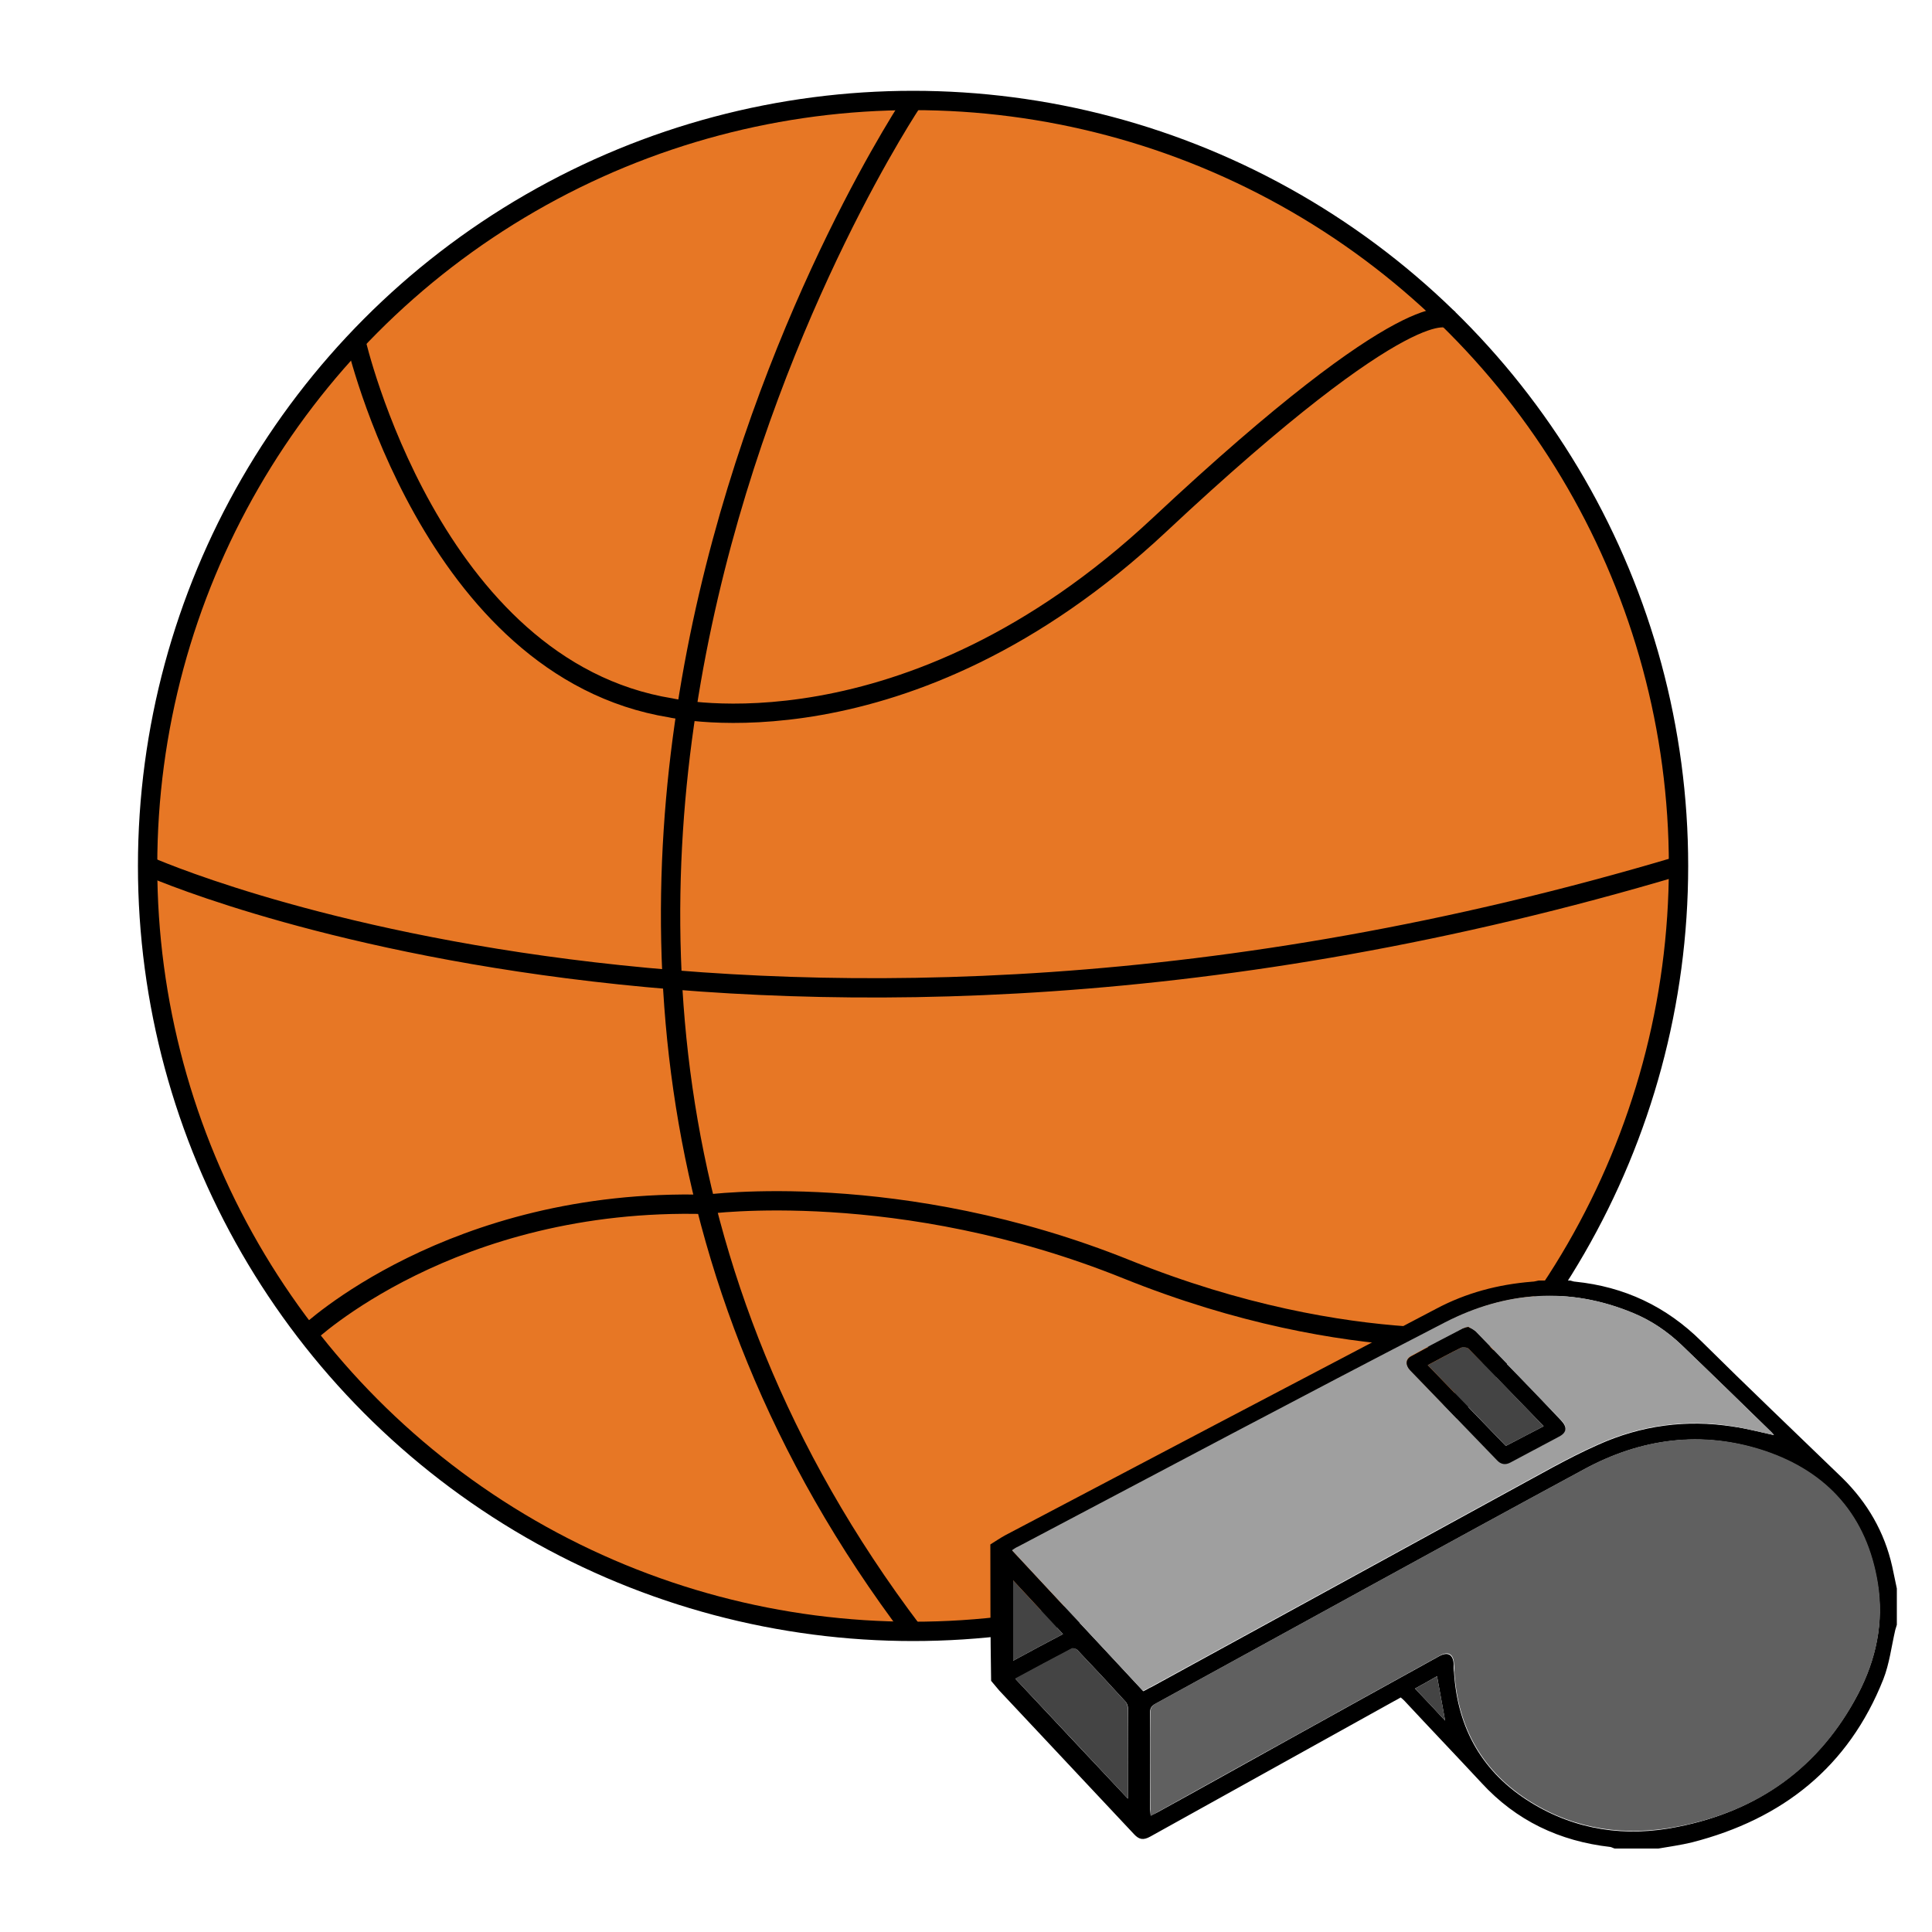 <?xml version="1.0" encoding="utf-8"?>
<!-- Generator: Adobe Illustrator 20.1.0, SVG Export Plug-In . SVG Version: 6.00 Build 0)  -->
<svg version="1.1" id="Layer_1" xmlns="http://www.w3.org/2000/svg" xmlns:xlink="http://www.w3.org/1999/xlink" x="0px" y="0px"
	 viewBox="0 0 500 500" style="enable-background:new 0 0 500 500;" xml:space="preserve">
<style type="text/css">
	.st0{fill:#E77725;stroke:#000000;stroke-width:5;stroke-miterlimit:10;}
	.st1{fill:none;stroke:#000000;stroke-width:5;stroke-miterlimit:10;}
	.st2{fill:#606060;}
	.st3{fill:#9F9F9F;}
	.st4{fill:#444444;}
</style>
<circle class="st0" cx="236.3" cy="224.1" r="198.1"/>
<path class="st1" d="M236.3,26c0,0-141.2,209.9,0,396.3"/>
<path class="st1" d="M38.2,224.1c0,0,158.2,71,396.3,0"/>
<path class="st1" d="M92.1,88.3c0,0,19.4,84.8,81.5,94.9c0,0,60.8,14.1,126.5-47.4S375,82.6,375,82.6"/>
<path class="st1" d="M79.6,345.3c0,0,37.2-35.4,103.1-33.6c0,0,50.1-6.9,108.9,16.8s101.5,16.8,101.5,16.8"/>
<g>
	<path d="M256.3,399.7c1.3-0.8,2.6-1.7,3.9-2.4c37.2-19.6,74.3-39.1,111.5-58.6c7.7-4.1,16-6.3,24.8-7c0.6,0,1.1-0.2,1.7-0.3
		c2.7,0,5.5,0,8.2,0c0.4,0.1,0.9,0.3,1.3,0.3c12.7,1.3,23.5,6.4,32.6,15.4c12,11.9,24.3,23.6,36.5,35.4c6.5,6.4,10.9,14,12.9,22.9
		c0.4,1.9,0.8,3.8,1.2,5.7c0,3.1,0,6.3,0,9.4c-0.1,0.4-0.3,0.9-0.4,1.3c-1,4.3-1.5,8.7-3.1,12.8c-9,22.7-26.1,36.2-49.5,42.2
		c-2.9,0.7-5.8,1.1-8.7,1.6c-3.8,0-7.6,0-11.3,0c-0.4-0.1-0.7-0.3-1.1-0.4c-13.2-1.5-24.4-6.8-33.4-16.6
		c-6.6-7.1-13.3-14.1-19.9-21.2c-0.3-0.3-0.6-0.6-1-0.9c-0.7,0.4-1.2,0.7-1.8,1c-21,11.7-42,23.3-63,35c-1.8,1-2.9,0.8-4.2-0.6
		c-11.6-12.4-23.3-24.8-34.9-37.2c-0.7-0.8-1.4-1.7-2.1-2.5C256.3,423.2,256.3,411.4,256.3,399.7z M297.8,469.9
		c0.7-0.4,1.3-0.6,1.8-0.9c11.3-6.2,22.5-12.5,33.7-18.7c13.1-7.3,26.2-14.5,39.2-21.7c2.2-1.2,3.6-0.4,3.7,2.1c0,0.7,0,1.4,0.1,2.1
		c0.9,14.6,7.4,26,19.9,33.7c11.7,7.2,24.6,9,37.9,6.3c20.9-4.1,36.7-15.4,46.7-34.3c4.7-9,6.8-18.6,5.1-28.7
		c-2.8-17.3-12.9-28.8-29.4-34.3c-16.1-5.4-31.9-3.2-46.6,4.8c-37,20-73.9,40.4-110.8,60.6c-1.2,0.6-1.5,1.3-1.5,2.6
		c0.1,8.2,0,16.4,0,24.6C297.7,468.6,297.7,469.2,297.8,469.9z M459.1,371.4c-0.3-0.3-0.4-0.5-0.6-0.7c-7.8-7.6-15.6-15.2-23.4-22.7
		c-3.6-3.4-7.7-6.2-12.3-8.1c-16.6-7-33.1-5.7-48.7,2.4c-37,19.1-73.7,38.7-110.6,58.1c-0.5,0.3-0.9,0.6-1.5,0.9
		c11.4,12.3,22.7,24.3,33.9,36.4c0.8-0.4,1.4-0.8,2.1-1.1c30.9-16.9,61.7-33.8,92.6-50.7c7.6-4.1,15.1-8.5,23-12
		c11.1-5,22.8-6.6,34.9-4.7C452,369.7,455.5,370.6,459.1,371.4z M291.9,465.5c0-8.3,0-15.9,0-23.6c0-0.5-0.3-1.2-0.6-1.5
		c-4.1-4.5-8.3-9-12.5-13.4c-0.3-0.3-1.1-0.5-1.4-0.3c-4.8,2.5-9.6,5.1-14.6,7.8C272.4,444.7,281.9,454.9,291.9,465.5z M262.2,429.8
		c4.4-2.4,8.5-4.6,12.9-6.9c-4.3-4.6-8.4-9.1-12.9-13.9C262.2,416.2,262.2,422.8,262.2,429.8z M366.2,437c2.7,2.8,5.2,5.5,7.8,8.3
		c-0.7-3.9-1.4-7.6-2.1-11.5C370,434.9,368.2,435.9,366.2,437z"/>
	<path class="st2" d="M297.8,469.9c0-0.8-0.1-1.3-0.1-1.9c0-8.2,0-16.4,0-24.6c0-1.2,0.3-2,1.5-2.6c36.9-20.2,73.8-40.6,110.8-60.6
		c14.7-8,30.5-10.1,46.6-4.8c16.5,5.5,26.6,17,29.4,34.3c1.6,10.1-0.4,19.7-5.1,28.7c-9.9,19-25.7,30.3-46.7,34.3
		c-13.4,2.6-26.2,0.9-37.9-6.3c-12.5-7.7-19-19.1-19.9-33.7c0-0.7,0-1.4-0.1-2.1c-0.1-2.5-1.5-3.4-3.7-2.1
		c-13.1,7.2-26.2,14.5-39.2,21.7c-11.3,6.2-22.5,12.5-33.7,18.7C299.1,469.3,298.5,469.6,297.8,469.9z"/>
	<path class="st3" d="M459.1,371.4c-3.7-0.8-7.2-1.7-10.7-2.3c-12.1-1.9-23.8-0.3-34.9,4.7c-7.9,3.5-15.4,7.9-23,12
		c-30.9,16.9-61.7,33.8-92.6,50.7c-0.6,0.3-1.3,0.7-2.1,1.1c-11.3-12.1-22.5-24.2-33.9-36.4c0.6-0.4,1-0.7,1.5-0.9
		c36.8-19.4,73.6-39,110.6-58.1c15.6-8,32.1-9.3,48.7-2.4c4.6,1.9,8.7,4.7,12.3,8.1c7.9,7.5,15.6,15.1,23.4,22.7
		C458.7,370.9,458.9,371.1,459.1,371.4z M380,343.4c-0.6,0.2-0.9,0.2-1.2,0.3c-4.6,2.4-9.1,4.7-13.6,7.2c-1.5,0.8-1.5,2.3-0.3,3.6
		c7.5,7.8,15,15.6,22.5,23.3c1,1.1,2.2,1.3,3.5,0.6c4.1-2.2,8.3-4.3,12.4-6.6c2.2-1.2,2.4-2.6,0.7-4.3c-7.4-7.6-14.7-15.3-22.1-22.9
		C381.3,344.1,380.5,343.7,380,343.4z"/>
	<path class="st4" d="M291.9,465.5c-9.9-10.6-19.5-20.8-29.2-31.1c5-2.7,9.8-5.3,14.6-7.8c0.3-0.2,1.1,0,1.4,0.3
		c4.2,4.4,8.4,8.9,12.5,13.4c0.4,0.4,0.6,1,0.6,1.5C291.9,449.6,291.9,457.2,291.9,465.5z"/>
	<path class="st4" d="M262.2,429.8c0-7,0-13.6,0-20.8c4.4,4.8,8.6,9.2,12.9,13.9C270.7,425.2,266.6,427.4,262.2,429.8z"/>
	<path class="st4" d="M366.2,437c2-1.1,3.8-2.1,5.7-3.2c0.7,3.8,1.4,7.5,2.1,11.5C371.4,442.5,368.9,439.8,366.2,437z"/>
	<path d="M380,343.4c0.5,0.4,1.3,0.7,1.9,1.3c7.4,7.6,14.8,15.2,22.1,22.9c1.7,1.8,1.5,3.2-0.7,4.3c-4.1,2.2-8.3,4.4-12.4,6.6
		c-1.3,0.7-2.5,0.5-3.5-0.6c-7.5-7.8-15-15.5-22.5-23.3c-1.2-1.3-1.2-2.8,0.3-3.6c4.5-2.5,9.1-4.8,13.6-7.2
		C379.1,343.6,379.4,343.5,380,343.4z M399.5,369.1c-6.6-6.8-13-13.4-19.4-20c-0.4-0.4-1.3-0.6-1.8-0.4c-2.9,1.4-5.8,3-8.8,4.6
		c6.8,7,13.4,13.9,20.2,20.9C393,372.5,396.2,370.8,399.5,369.1z"/>
	<path class="st4" d="M399.5,369.1c-3.4,1.8-6.5,3.4-9.8,5.1c-6.7-7-13.4-13.9-20.2-20.9c3-1.6,5.9-3.2,8.8-4.6
		c0.4-0.2,1.4,0,1.8,0.4C386.6,355.6,392.9,362.3,399.5,369.1z"/>
</g>
</svg>
